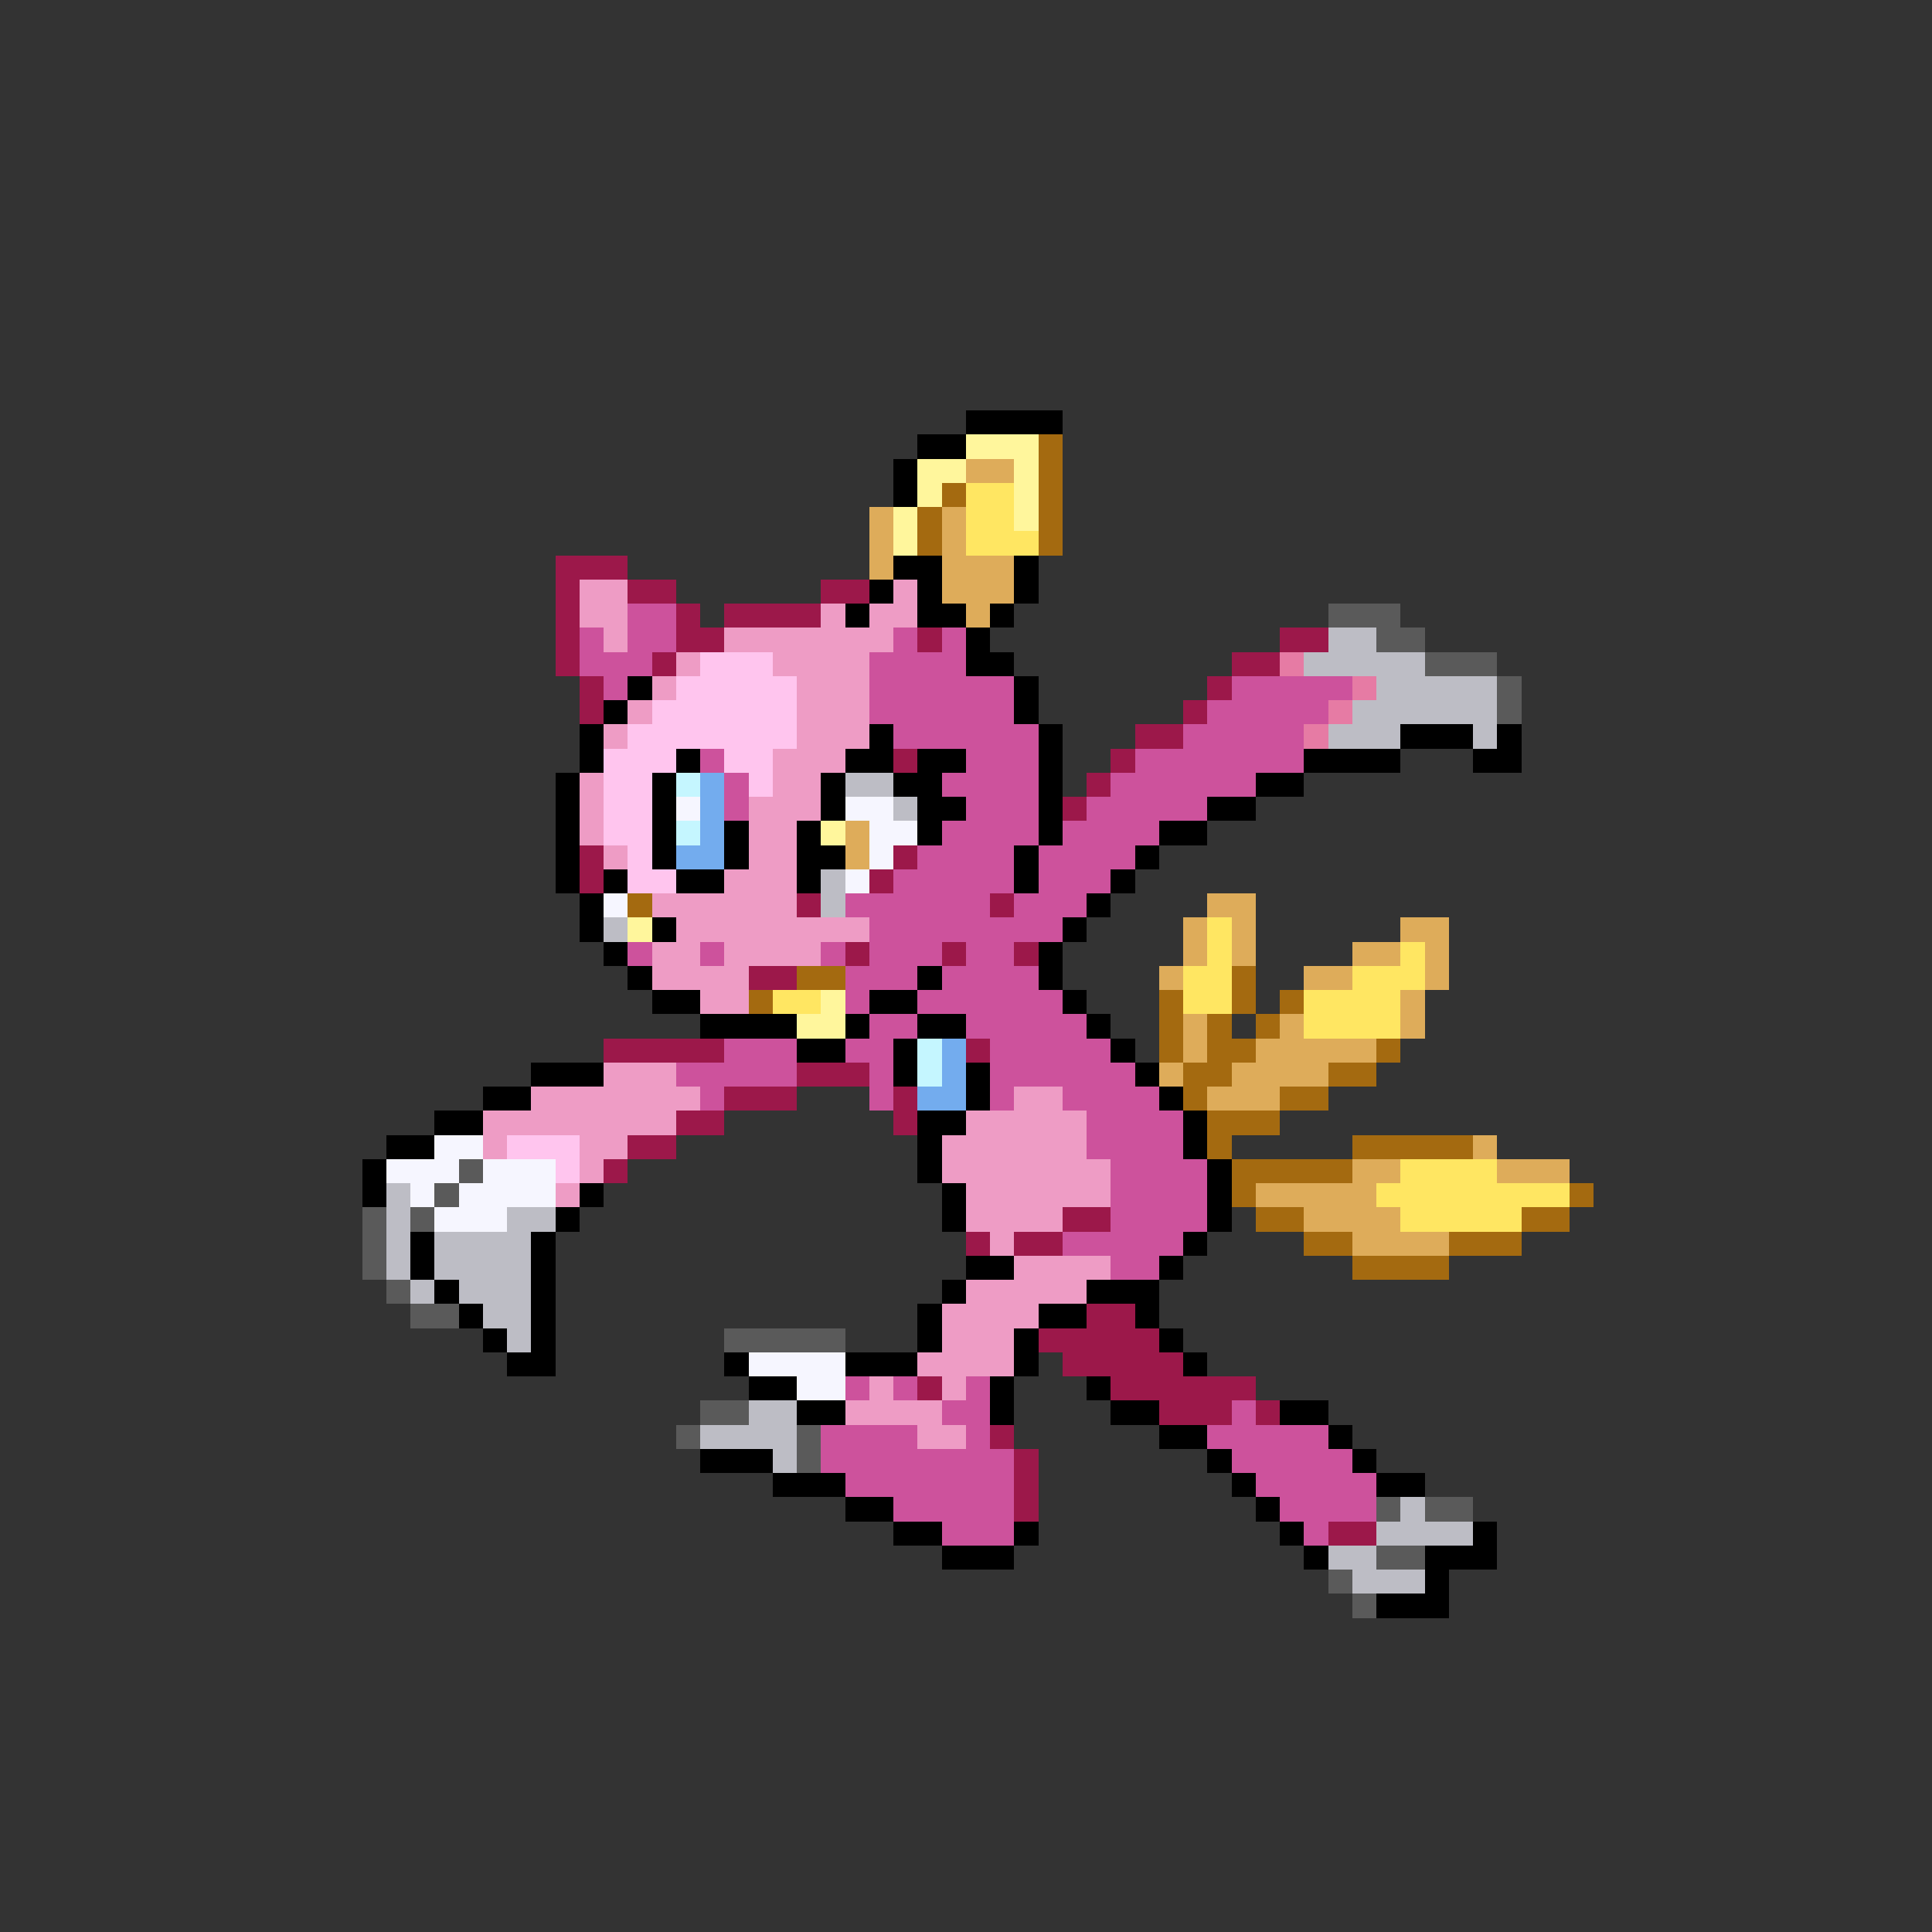 <svg xmlns="http://www.w3.org/2000/svg" viewBox="0 -0.5 80 80" shape-rendering="crispEdges">
<rect x="0" y="-0.5" width="80" height="80" fill="#333333" stroke="none"/>
<path stroke="#000000" d="M40 17h4M38 18h2M37 19h1M37 20h1M37 23h2M42 23h1M36 24h1M38 24h1M42 24h1M35 25h1M38 25h2M41 25h1M40 26h1M40 27h2M26 28h1M42 28h1M25 29h1M42 29h1M24 30h1M36 30h1M43 30h1M58 30h3M62 30h1M24 31h1M28 31h1M35 31h2M38 31h2M43 31h1M54 31h4M61 31h2M23 32h1M27 32h1M34 32h1M37 32h2M43 32h1M52 32h2M23 33h1M27 33h1M34 33h1M38 33h2M43 33h1M50 33h2M23 34h1M27 34h1M30 34h1M33 34h1M38 34h1M43 34h1M48 34h2M23 35h1M27 35h1M30 35h1M33 35h2M42 35h1M47 35h1M23 36h1M25 36h1M28 36h2M33 36h1M42 36h1M46 36h1M24 37h1M45 37h1M24 38h1M27 38h1M44 38h1M25 39h1M43 39h1M26 40h1M38 40h1M43 40h1M27 41h2M36 41h2M44 41h1M29 42h4M35 42h1M38 42h2M45 42h1M33 43h2M37 43h1M46 43h1M22 44h3M37 44h1M40 44h1M47 44h1M20 45h2M40 45h1M48 45h1M18 46h2M38 46h2M49 46h1M16 47h2M38 47h1M49 47h1M15 48h1M38 48h1M50 48h1M15 49h1M24 49h1M39 49h1M50 49h1M23 50h1M39 50h1M50 50h1M17 51h1M22 51h1M49 51h1M17 52h1M22 52h1M40 52h2M48 52h1M18 53h1M22 53h1M39 53h1M45 53h3M19 54h1M22 54h1M38 54h1M43 54h2M47 54h1M20 55h1M22 55h1M38 55h1M42 55h1M48 55h1M21 56h2M30 56h1M35 56h3M42 56h1M49 56h1M31 57h2M41 57h1M45 57h1M33 58h2M41 58h1M46 58h2M53 58h2M48 59h2M55 59h1M29 60h3M50 60h1M56 60h1M32 61h3M51 61h1M57 61h2M35 62h2M52 62h1M37 63h2M42 63h1M53 63h1M61 63h1M39 64h3M54 64h1M59 64h3M59 65h1M57 66h3" />
<path stroke="#fff69c" d="M40 18h3M38 19h2M42 19h1M38 20h1M42 20h1M37 21h1M42 21h1M37 22h1M34 34h1M26 38h1M34 41h1M33 42h2" />
<path stroke="#a46a10" d="M43 18h1M43 19h1M39 20h1M43 20h1M38 21h1M43 21h1M38 22h1M43 22h1M26 37h1M33 40h2M51 40h1M31 41h1M48 41h1M51 41h1M53 41h1M48 42h1M50 42h1M52 42h1M48 43h1M50 43h2M57 43h1M49 44h2M55 44h2M49 45h1M53 45h2M50 46h3M50 47h1M56 47h5M51 48h5M51 49h1M65 49h1M52 50h2M63 50h2M54 51h2M60 51h3M56 52h4" />
<path stroke="#deac5a" d="M40 19h2M36 21h1M39 21h1M36 22h1M39 22h1M36 23h1M39 23h3M39 24h3M40 25h1M35 34h1M35 35h1M50 37h2M49 38h1M51 38h1M58 38h2M49 39h1M51 39h1M56 39h2M59 39h1M48 40h1M54 40h2M59 40h1M58 41h1M49 42h1M53 42h1M58 42h1M49 43h1M52 43h5M48 44h1M51 44h4M50 45h3M61 47h1M56 48h2M62 48h3M52 49h5M54 50h4M56 51h4" />
<path stroke="#ffe662" d="M40 20h2M40 21h2M40 22h3M50 38h1M50 39h1M58 39h1M49 40h2M56 40h3M32 41h2M49 41h2M54 41h4M54 42h4M58 48h4M57 49h8M58 50h5" />
<path stroke="#9c184a" d="M23 23h3M23 24h1M26 24h2M34 24h2M23 25h1M28 25h1M30 25h4M23 26h1M28 26h2M38 26h1M53 26h2M23 27h1M27 27h1M51 27h2M24 28h1M50 28h1M24 29h1M49 29h1M47 30h2M37 31h1M46 31h1M45 32h1M44 33h1M24 35h1M37 35h1M24 36h1M36 36h1M33 37h1M41 37h1M35 39h1M39 39h1M42 39h1M31 40h2M25 43h5M40 43h1M33 44h3M30 45h3M37 45h1M28 46h2M37 46h1M26 47h2M25 48h1M44 50h2M40 51h1M42 51h2M45 54h2M43 55h5M44 56h5M38 57h1M46 57h6M48 58h3M52 58h1M41 59h1M42 60h1M42 61h1M42 62h1M55 63h2" />
<path stroke="#ee9cc5" d="M24 24h2M37 24h1M24 25h2M34 25h1M36 25h2M25 26h1M30 26h7M28 27h1M32 27h4M27 28h1M33 28h3M26 29h1M33 29h3M25 30h1M33 30h3M32 31h3M24 32h1M32 32h2M24 33h1M31 33h3M24 34h1M31 34h2M25 35h1M31 35h2M30 36h3M27 37h6M28 38h8M27 39h2M30 39h4M27 40h4M29 41h2M25 44h3M22 45h7M42 45h2M20 46h8M40 46h5M20 47h1M24 47h2M39 47h6M24 48h1M39 48h7M23 49h1M40 49h6M40 50h4M41 51h1M42 52h4M40 53h5M39 54h4M39 55h3M38 56h4M36 57h1M39 57h1M35 58h4M38 59h2" />
<path stroke="#cd529c" d="M26 25h2M24 26h1M26 26h2M37 26h1M39 26h1M24 27h3M36 27h4M25 28h1M36 28h6M51 28h5M36 29h6M50 29h5M37 30h6M49 30h5M29 31h1M40 31h3M47 31h7M30 32h1M39 32h4M46 32h6M30 33h1M40 33h3M45 33h5M39 34h4M44 34h4M38 35h4M43 35h4M37 36h5M43 36h3M35 37h6M42 37h3M36 38h8M26 39h1M29 39h1M34 39h1M36 39h3M40 39h2M35 40h3M39 40h4M35 41h1M38 41h6M36 42h2M40 42h5M30 43h3M35 43h2M41 43h5M28 44h5M36 44h1M41 44h6M29 45h1M36 45h1M41 45h1M44 45h4M45 46h4M45 47h4M46 48h4M46 49h4M46 50h4M44 51h5M46 52h2M35 57h1M37 57h1M40 57h1M39 58h2M51 58h1M34 59h4M40 59h1M50 59h5M34 60h8M51 60h5M35 61h7M52 61h5M37 62h5M53 62h4M39 63h3M54 63h1" />
<path stroke="#5a5a5a" d="M55 25h3M57 26h2M59 27h3M62 28h1M62 29h1M19 48h1M18 49h1M15 50h1M17 50h1M15 51h1M15 52h1M16 53h1M17 54h2M30 55h5M29 58h2M28 59h1M33 59h1M33 60h1M57 62h1M59 62h2M57 64h2M55 65h1M56 66h1" />
<path stroke="#bdbdc5" d="M55 26h2M54 27h5M57 28h5M56 29h6M55 30h3M61 30h1M35 32h2M37 33h1M34 36h1M34 37h1M25 38h1M16 49h1M16 50h1M21 50h2M16 51h1M18 51h4M16 52h1M18 52h4M17 53h1M19 53h3M20 54h2M21 55h1M31 58h2M29 59h4M32 60h1M58 62h1M57 63h4M55 64h2M56 65h3" />
<path stroke="#ffc5ee" d="M29 27h3M28 28h5M27 29h6M26 30h7M25 31h3M30 31h2M25 32h2M31 32h1M25 33h2M25 34h2M26 35h1M26 36h2M21 47h3M23 48h1" />
<path stroke="#e67ba4" d="M53 27h1M56 28h1M55 29h1M54 30h1" />
<path stroke="#c5f6ff" d="M28 32h1M28 34h1M38 43h1M38 44h1" />
<path stroke="#73acee" d="M29 32h1M29 33h1M29 34h1M28 35h2M39 43h1M39 44h1M38 45h2" />
<path stroke="#f6f6ff" d="M28 33h1M35 33h2M36 34h2M36 35h1M35 36h1M25 37h1M18 47h2M16 48h3M20 48h3M17 49h1M19 49h4M18 50h3M31 56h4M33 57h2" />
</svg>